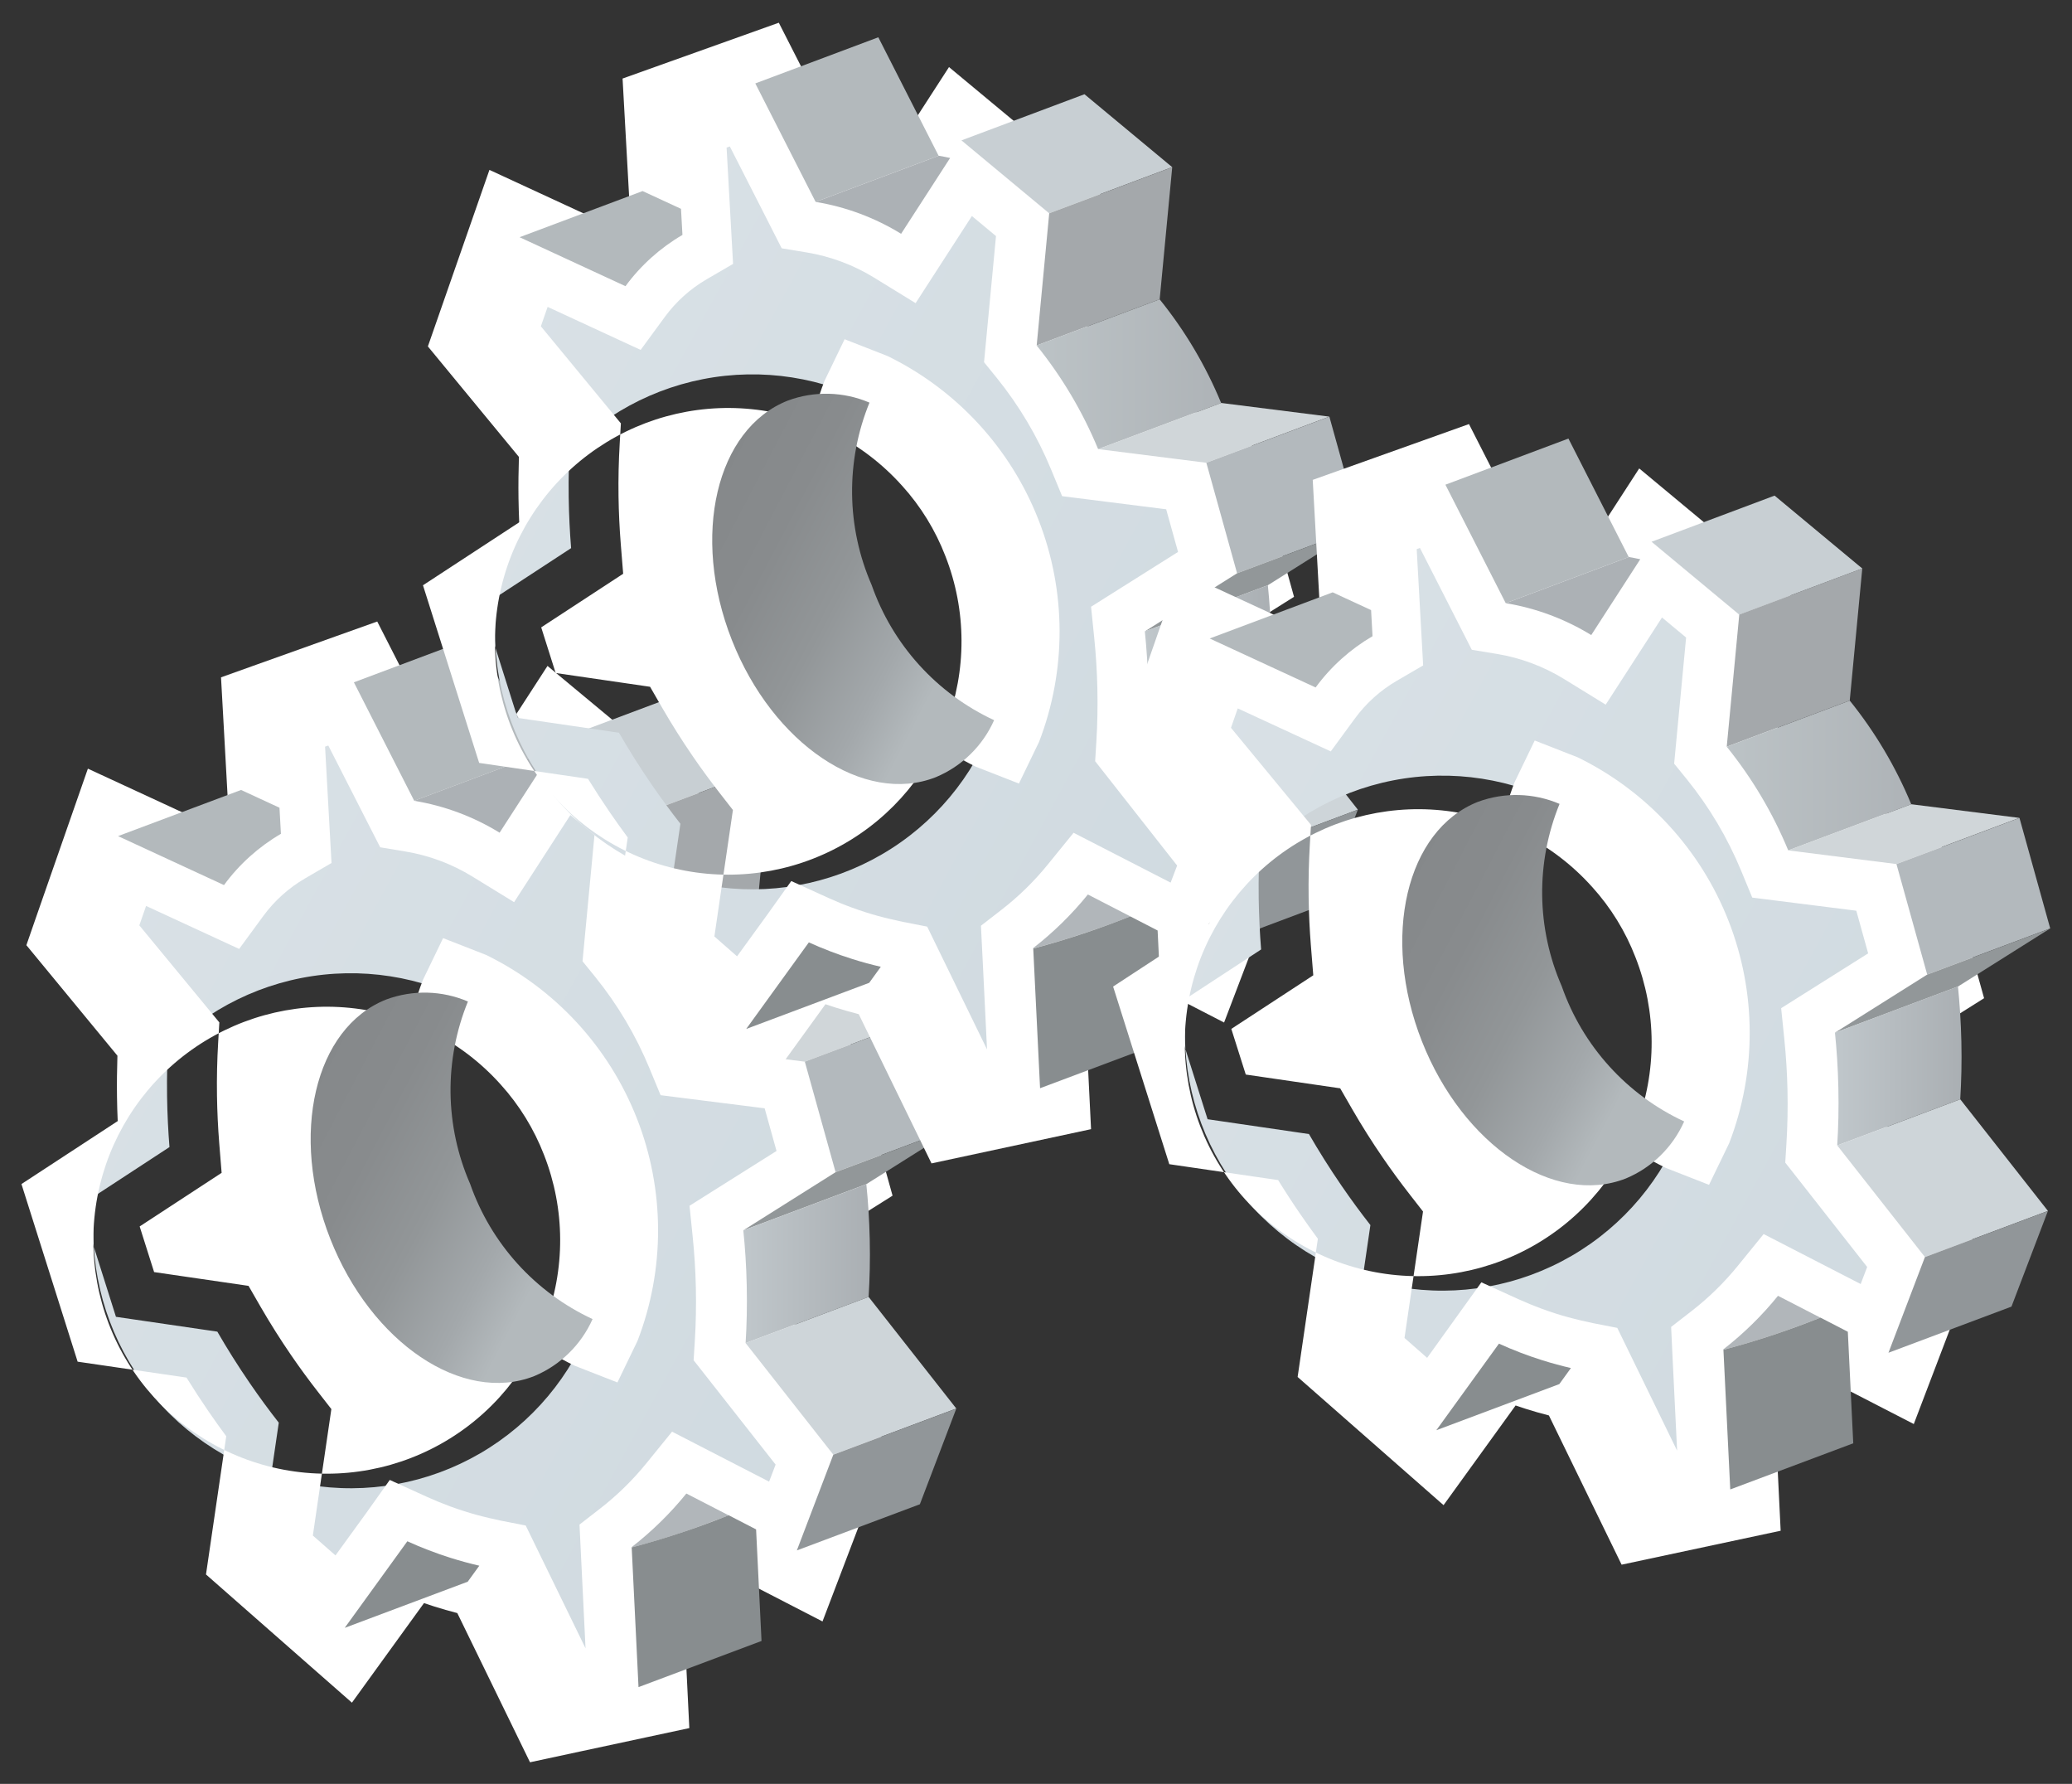 <svg width="79" height="68" viewBox="0 0 79 68" fill="none" xmlns="http://www.w3.org/2000/svg">
<rect x="0" y="0" width="79" height="68" fill="#333333" stroke="none"/>
<path d="M28.431 49.031C28.414 48.284 28.367 47.584 28.301 46.931L31.819 44.716L30.646 40.504L26.521 39.983C25.933 38.56 25.143 37.23 24.176 36.032L24.654 30.995L23.03 29.646L21.31 28.216L20.877 28.885L19.009 31.776C18.013 31.164 16.906 30.75 15.752 30.56L15.345 29.76L13.451 26.043L10.411 27.129C10.478 28.361 10.546 29.594 10.616 30.829C10.634 31.162 10.652 31.494 10.671 31.824C9.821 32.319 9.082 32.984 8.5 33.778L7.972 33.534L4.462 31.911L3.162 35.646L6.419 39.598C6.378 40.28 6.359 41.011 6.37 41.786C6.38 42.468 6.413 43.115 6.462 43.724L3.075 45.939L4.421 50.195L8.286 50.76C8.65 51.39 9.062 52.05 9.529 52.73C9.898 53.268 10.268 53.769 10.629 54.23C10.383 55.909 10.137 57.588 9.891 59.267L13.104 62.09L15.492 58.79C15.804 58.932 16.146 59.074 16.516 59.209C16.716 59.281 16.921 59.351 17.131 59.419C17.517 59.542 17.886 59.639 18.231 59.719C18.407 59.76 18.58 59.798 18.744 59.83L21.263 64.997L24.303 64.346C24.222 62.679 24.141 61.015 24.059 59.353C24.054 59.237 24.048 59.121 24.042 59.005C24.813 58.407 25.512 57.722 26.126 56.964L28.785 58.334L30.338 59.134L31.668 55.643L31.728 55.486L28.384 51.23C28.43 50.555 28.449 49.818 28.431 49.031ZM22.593 50.281C21.805 52.438 20.286 54.251 18.299 55.404C16.313 56.557 13.985 56.977 11.721 56.59C9.457 56.203 7.4 55.035 5.908 53.289C4.417 51.542 3.585 49.328 3.557 47.031C3.53 44.734 4.309 42.501 5.758 40.719C7.208 38.938 9.236 37.721 11.49 37.28C13.744 36.84 16.082 37.204 18.095 38.309C20.109 39.414 21.671 41.19 22.51 43.328C22.988 44.423 23.241 45.602 23.254 46.797C23.268 47.991 23.042 49.176 22.589 50.282L22.593 50.281Z" fill="url(#paint0_linear_2_18658)"/>
<path d="M20.208 67.175L17.436 61.488C17.136 61.411 16.845 61.328 16.555 61.236C16.427 61.195 16.297 61.152 16.166 61.107L15.449 62.097L13.418 64.903L11.845 63.522L8.737 60.792L7.854 60.016L8.066 58.568L8.626 54.747C8.396 54.436 8.171 54.121 7.954 53.805C7.665 53.384 7.383 52.951 7.111 52.511L2.96 51.905L0.818 45.134L4.488 42.734C4.474 42.426 4.465 42.118 4.461 41.812C4.453 41.291 4.461 40.765 4.477 40.241L1.006 36.029L1.406 34.876L2.659 31.283L3.351 29.3L8.011 31.455C8.078 31.388 8.147 31.324 8.218 31.263C8.376 31.122 8.539 30.986 8.706 30.855C8.639 29.649 8.573 28.444 8.506 27.239L8.427 25.819L9.766 25.34L12.806 24.254L14.383 23.691L17.034 28.891C17.403 28.987 17.766 29.102 18.123 29.236L18.33 29.316L19.275 27.854L19.709 27.184L20.875 25.384L24.246 28.184L25.87 29.533L26.644 30.176L26.144 35.468C26.53 35.992 26.887 36.536 27.214 37.098C27.428 37.466 27.63 37.845 27.814 38.231L32.138 38.777L34.031 45.577L31.85 46.95L30.289 47.933C30.31 48.285 30.325 48.633 30.332 48.989C30.344 49.529 30.34 50.074 30.321 50.617L33.892 55.162L31.36 61.807L26.555 59.33L26.489 59.395C26.327 59.554 26.16 59.71 25.989 59.862C26.06 61.329 26.131 62.793 26.203 64.256L26.282 65.872L24.7 66.211L22.129 66.762L20.208 67.175ZM14.861 56.413L16.279 57.058C16.569 57.19 16.868 57.312 17.169 57.423C17.353 57.49 17.528 57.55 17.706 57.606C18.017 57.706 18.33 57.79 18.665 57.868C18.836 57.908 18.983 57.94 19.113 57.968L20.044 58.15L22.325 62.83C22.27 61.705 22.215 60.579 22.16 59.453L22.095 58.114L22.878 57.507C23.533 56.999 24.127 56.417 24.649 55.773L25.624 54.573L29.324 56.478L29.572 55.828L26.446 51.85L26.491 51.126C26.533 50.447 26.546 49.76 26.531 49.082C26.517 48.435 26.476 47.782 26.41 47.138L26.29 45.962L27.29 45.332L29.607 43.873L29.154 42.247L25.187 41.747L24.764 40.725C24.246 39.47 23.55 38.297 22.697 37.241L22.21 36.641L22.666 31.833L21.816 31.126L21.747 31.069L19.601 34.389L18.015 33.415C17.228 32.931 16.355 32.605 15.444 32.455L14.496 32.298L14.059 31.442L13.651 30.642L12.517 28.418L12.394 28.462C12.436 29.22 12.478 29.978 12.52 30.736L12.575 31.731L12.64 32.896L11.632 33.483C11.008 33.846 10.465 34.335 10.038 34.917L9.118 36.172L5.57 34.533L5.312 35.273L8.363 38.973L8.319 39.72C8.278 40.4 8.263 41.088 8.273 41.766C8.282 42.366 8.311 42.978 8.359 43.579L8.45 44.707L5.325 46.75L5.876 48.49L9.476 49.015L9.937 49.815C10.302 50.445 10.693 51.066 11.102 51.661C11.43 52.139 11.777 52.613 12.134 53.07L12.634 53.712L12.516 54.518C12.32 55.856 12.124 57.194 11.928 58.532L12.791 59.29L13.952 57.69L14.861 56.413ZM23.541 52.697L21.9 52.055C19.272 50.77 17.221 48.547 16.152 45.824C15.084 43.101 15.075 40.076 16.127 37.347L16.894 35.76L18.535 36.401C21.163 37.686 23.214 39.909 24.283 42.632C25.352 45.355 25.36 48.38 24.308 51.109L23.541 52.697ZM19.089 41.339C17.606 39.682 15.556 38.641 13.344 38.419C11.132 38.198 8.916 38.813 7.135 40.143C5.353 41.473 4.133 43.421 3.716 45.605C3.299 47.789 3.714 50.05 4.88 51.944C6.047 53.837 7.88 55.224 10.018 55.834C12.156 56.444 14.445 56.231 16.434 55.237C18.424 54.244 19.969 52.542 20.766 50.466C21.563 48.391 21.555 46.092 20.742 44.022C20.36 43.034 19.8 42.124 19.089 41.339Z" fill="white"/>
<path d="M17.925 45.129C17.447 44.034 17.193 42.855 17.178 41.661C17.164 40.467 17.389 39.282 17.841 38.176C16.853 37.753 15.741 37.725 14.732 38.097C11.993 39.172 11.032 43.258 12.593 47.223C14.154 51.188 17.632 53.53 20.371 52.454C21.362 52.039 22.157 51.262 22.593 50.281C21.51 49.778 20.539 49.062 19.737 48.178C18.936 47.293 18.319 46.256 17.925 45.129Z" fill="url(#paint1_linear_2_18658)"/>
<path d="M9.533 32.642C9.895 32.317 10.29 32.029 10.711 31.784C10.693 31.451 10.675 31.119 10.656 30.789L9.191 30.112L4.501 31.871L8.54 33.738C8.832 33.339 9.165 32.972 9.533 32.642Z" fill="#B3B9BC"/>
<path d="M15.531 58.751L13.143 62.051L17.833 60.292L18.275 59.682C17.926 59.601 17.556 59.502 17.175 59.382C16.615 59.205 16.066 58.994 15.531 58.751Z" fill="#888D8F"/>
<path d="M26.039 26.421L21.349 28.18L23.069 29.61L24.692 30.959L29.382 29.2L26.039 26.421Z" fill="#C8CFD3"/>
<path d="M18.183 24.25L13.493 26.009L15.793 30.525L20.483 28.766L18.183 24.25Z" fill="url(#paint2_linear_2_18658)"/>
<path d="M20.481 28.766L15.791 30.525C16.945 30.715 18.052 31.128 19.048 31.741L20.917 28.85C20.764 28.816 20.618 28.788 20.481 28.766Z" fill="#ACB1B5"/>
<path d="M28.905 34.237L29.383 29.2L24.693 30.959L24.215 35.996L28.905 34.237Z" fill="#A4A8AB"/>
<path d="M31.25 38.19C30.662 36.767 29.872 35.436 28.905 34.238L24.215 35.997C25.182 37.195 25.972 38.525 26.56 39.948L31.25 38.189V38.19Z" fill="url(#paint3_linear_2_18658)"/>
<path d="M31.251 38.189L26.561 39.948L30.686 40.469L35.376 38.71L31.251 38.189Z" fill="#D0D6D9"/>
<path d="M35.376 38.71L30.686 40.469L31.859 44.681L36.549 42.922L35.376 38.71Z" fill="#B3B9BD"/>
<path d="M33.031 45.138L36.549 42.923L31.859 44.682L28.342 46.897L33.032 45.138H33.031Z" fill="#929799"/>
<path d="M33.118 49.436C33.16 48.756 33.179 48.019 33.161 47.236C33.144 46.489 33.097 45.789 33.031 45.141L28.341 46.9C28.407 47.548 28.455 48.248 28.471 48.995C28.489 49.782 28.471 50.519 28.428 51.195L33.118 49.436Z" fill="url(#paint4_linear_2_18658)"/>
<path d="M36.462 53.692L33.118 49.436L28.428 51.195L31.772 55.45L36.462 53.691V53.692Z" fill="#CED5D9"/>
<path d="M31.772 55.451L30.382 59.099L35.072 57.34L36.462 53.692L31.772 55.451Z" fill="#919699"/>
<path d="M27.783 57.763L26.169 56.931C25.555 57.689 24.856 58.374 24.085 58.972C24.085 58.978 24.085 58.983 24.085 58.989C24.734 58.816 25.415 58.615 26.126 58.374C26.705 58.174 27.261 57.963 27.783 57.763Z" fill="#B1B6BA"/>
<path d="M28.828 58.298L27.783 57.759C27.261 57.968 26.709 58.174 26.126 58.371C25.416 58.611 24.735 58.813 24.085 58.986C24.091 59.097 24.096 59.207 24.101 59.317C24.182 60.984 24.264 62.648 24.345 64.31L29.035 62.551L28.828 58.298Z" fill="#888D8F"/>
<path d="M43.744 26.202C43.728 25.455 43.68 24.755 43.614 24.102L47.131 21.887L45.959 17.675L41.834 17.154C41.246 15.731 40.456 14.4 39.489 13.202L39.967 8.165L38.344 6.816L36.624 5.386L36.191 6.056L34.322 8.947C33.325 8.334 32.219 7.921 31.065 7.731L30.657 6.931L28.763 3.214L25.723 4.3L25.928 8L25.984 8.995C25.133 9.49 24.394 10.155 23.813 10.949L23.285 10.705L19.775 9.082L18.475 12.816L21.732 16.768C21.691 17.45 21.672 18.181 21.683 18.956C21.693 19.638 21.726 20.285 21.775 20.894L18.388 23.109L19.734 27.365L23.599 27.93C23.963 28.56 24.375 29.22 24.842 29.9C25.211 30.438 25.581 30.939 25.942 31.4C25.695 33.079 25.449 34.758 25.203 36.437L28.417 39.26L30.805 35.96C31.117 36.102 31.459 36.244 31.829 36.379C32.029 36.451 32.229 36.522 32.444 36.589C32.83 36.711 33.199 36.809 33.544 36.889C33.72 36.93 33.893 36.968 34.057 37L36.576 42.168L39.616 41.517C39.534 39.85 39.453 38.186 39.372 36.524C39.366 36.408 39.361 36.292 39.355 36.175C40.126 35.577 40.825 34.892 41.439 34.134L44.098 35.504L45.651 36.304L46.981 32.813L47.041 32.656L43.697 28.4C43.739 27.726 43.757 26.989 43.744 26.202ZM37.906 27.452C37.118 29.609 35.599 31.422 33.612 32.574C31.626 33.727 29.298 34.146 27.034 33.76C24.771 33.373 22.714 32.205 21.223 30.459C19.731 28.712 18.899 26.498 18.872 24.202C18.845 21.906 19.623 19.672 21.073 17.891C22.522 16.109 24.55 14.893 26.804 14.452C29.058 14.012 31.395 14.376 33.408 15.48C35.422 16.585 36.984 18.361 37.823 20.499C38.3 21.594 38.553 22.773 38.567 23.968C38.581 25.162 38.354 26.347 37.902 27.453L37.906 27.452Z" fill="url(#paint5_linear_2_18658)"/>
<path d="M35.516 44.347L34.016 41.273L32.742 38.659C32.442 38.582 32.151 38.499 31.862 38.408C31.732 38.367 31.603 38.324 31.473 38.279L29.953 40.379L28.726 42.079L23.162 37.192L23.341 35.969C23.541 34.62 23.738 33.272 23.934 31.923C23.704 31.612 23.479 31.297 23.262 30.981C22.972 30.558 22.69 30.125 22.419 29.687L18.269 29.081L16.127 22.31L19.796 19.91C19.783 19.603 19.774 19.295 19.769 18.988C19.761 18.467 19.769 17.941 19.785 17.417L16.314 13.205L16.667 12.193L17.812 8.91L18.661 6.476L23.321 8.63C23.388 8.563 23.456 8.5 23.528 8.439C23.686 8.297 23.849 8.161 24.017 8.031L23.737 2.994L29.694 0.866L30.454 2.358L32.344 6.067C32.713 6.163 33.076 6.278 33.433 6.412L33.64 6.492L34.585 5.029L35.008 4.374L36.183 2.557L41.952 7.351L41.452 12.642C41.838 13.166 42.195 13.71 42.522 14.272C42.736 14.641 42.939 15.02 43.122 15.405L47.446 15.951L47.786 17.171L48.958 21.384L49.338 22.75L45.597 25.106C45.618 25.46 45.633 25.812 45.64 26.163C45.652 26.704 45.648 27.249 45.629 27.791L49.197 32.333L48.817 33.333L48.759 33.486V33.498L46.671 38.977L41.871 36.5L41.805 36.565C41.643 36.724 41.476 36.88 41.305 37.032C41.376 38.495 41.448 39.956 41.519 41.416L41.599 43.042L35.516 44.347ZM30.169 33.584L31.587 34.229C31.875 34.36 32.174 34.483 32.478 34.594C32.662 34.662 32.837 34.721 33.013 34.777C33.323 34.877 33.637 34.961 33.973 35.039C34.148 35.08 34.294 35.111 34.419 35.139L35.351 35.321L35.767 36.174L37.441 39.608L37.633 40.002C37.578 38.877 37.523 37.751 37.468 36.625L37.401 35.287L38.187 34.678C38.842 34.17 39.437 33.588 39.958 32.944L40.933 31.744L44.633 33.644L44.881 32.994L41.755 29.016L41.8 28.292C41.842 27.616 41.855 26.928 41.84 26.247C41.826 25.604 41.785 24.947 41.719 24.303L41.599 23.128L44.916 21.039L44.463 19.413L40.496 18.913L40.073 17.89C39.555 16.636 38.858 15.463 38.006 14.407L37.519 13.807L37.975 8.999L37.056 8.235L35.92 9.992L34.91 11.556L33.324 10.581C32.538 10.098 31.665 9.772 30.754 9.622L29.804 9.465L29.367 8.607L28.96 7.807L27.826 5.582L27.703 5.626L27.95 10.06L26.941 10.647C26.317 11.011 25.774 11.499 25.347 12.082L24.426 13.338L20.88 11.698L20.622 12.438L23.673 16.138L23.629 16.885C23.588 17.565 23.573 18.253 23.583 18.931C23.592 19.537 23.621 20.146 23.669 20.743L23.76 21.871L20.635 23.914L21.186 25.654L24.786 26.179L25.247 26.979C25.61 27.606 26.001 28.227 26.412 28.825C26.739 29.302 27.087 29.776 27.444 30.234L27.944 30.876L27.826 31.683C27.63 33.021 27.434 34.359 27.238 35.696L28.102 36.454L29.263 34.854L30.169 33.584ZM38.849 29.868L37.208 29.226C34.58 27.941 32.529 25.718 31.461 22.995C30.392 20.272 30.383 17.247 31.436 14.518L32.203 12.931L33.844 13.573C36.472 14.858 38.523 17.081 39.591 19.804C40.66 22.527 40.669 25.552 39.616 28.281L38.849 29.868ZM34.392 18.513C32.91 16.858 30.861 15.817 28.65 15.596C26.439 15.374 24.225 15.989 22.444 17.318C20.664 18.648 19.445 20.595 19.028 22.778C18.611 24.961 19.026 27.22 20.192 29.112C21.358 31.004 23.189 32.391 25.326 33.001C27.463 33.61 29.751 33.397 31.739 32.404C33.727 31.412 35.272 29.711 36.069 27.636C36.865 25.562 36.857 23.265 36.045 21.196C35.664 20.208 35.104 19.298 34.393 18.513H34.392Z" fill="white"/>
<path d="M33.234 22.3C32.756 21.205 32.502 20.026 32.488 18.832C32.474 17.637 32.699 16.453 33.151 15.347C32.163 14.925 31.05 14.896 30.042 15.268C27.303 16.343 26.342 20.429 27.903 24.394C29.464 28.359 32.942 30.701 35.68 29.625C36.672 29.211 37.467 28.433 37.903 27.452C36.82 26.949 35.849 26.234 35.047 25.349C34.245 24.464 33.629 23.427 33.234 22.3Z" fill="url(#paint6_linear_2_18658)"/>
<path d="M24.842 9.813C25.204 9.488 25.599 9.2 26.02 8.955C26.002 8.622 25.984 8.29 25.965 7.96L24.5 7.283L19.81 9.042L23.848 10.909C24.14 10.51 24.474 10.143 24.842 9.813Z" fill="#B3B9BC"/>
<path d="M30.839 35.922L28.451 39.222L33.141 37.463L33.583 36.852C33.234 36.772 32.864 36.673 32.483 36.552C31.923 36.375 31.374 36.165 30.839 35.922Z" fill="#888D8F"/>
<path d="M41.348 3.592L36.658 5.351L38.379 6.781L40.002 8.13L44.692 6.371L41.348 3.592Z" fill="#C8CFD3"/>
<path d="M33.488 1.421L28.798 3.18L31.098 7.696L35.787 5.937L33.488 1.421Z" fill="url(#paint7_linear_2_18658)"/>
<path d="M35.79 5.937L31.1 7.696C32.254 7.886 33.36 8.299 34.357 8.912L36.226 6.021C36.073 5.987 35.927 5.96 35.79 5.937Z" fill="#ACB1B5"/>
<path d="M44.216 11.408C44.375 9.729 44.535 8.05 44.694 6.371L40.004 8.13C39.845 9.809 39.685 11.488 39.526 13.167L44.216 11.408Z" fill="#A4A8AB"/>
<path d="M46.559 15.361C45.971 13.938 45.181 12.607 44.214 11.409L39.524 13.168C40.491 14.366 41.281 15.697 41.869 17.12L46.559 15.361Z" fill="url(#paint8_linear_2_18658)"/>
<path d="M46.559 15.36L41.869 17.119L45.994 17.64L50.683 15.881L46.559 15.36Z" fill="#D0D6D9"/>
<path d="M50.685 15.881L45.995 17.64C46.386 19.044 46.777 20.448 47.167 21.852L51.857 20.093C51.466 18.689 51.075 17.285 50.685 15.881Z" fill="#B3B9BD"/>
<path d="M48.34 22.308L51.857 20.093L47.167 21.852L43.65 24.067L48.34 22.308Z" fill="#929799"/>
<path d="M48.426 26.607C48.468 25.927 48.488 25.19 48.47 24.407C48.453 23.66 48.406 22.96 48.34 22.307L43.65 24.066C43.716 24.714 43.764 25.414 43.78 26.166C43.797 26.952 43.78 27.689 43.737 28.366L48.426 26.607Z" fill="url(#paint9_linear_2_18658)"/>
<path d="M51.771 30.863L48.427 26.607L43.737 28.366L47.081 32.622L51.771 30.863Z" fill="#CED5D9"/>
<path d="M47.081 32.622L45.691 36.27L50.381 34.511L51.771 30.863L47.081 32.622Z" fill="#919699"/>
<path d="M43.092 34.929L41.478 34.097C40.864 34.855 40.165 35.54 39.394 36.138C39.394 36.144 39.394 36.149 39.394 36.155C40.043 35.983 40.724 35.781 41.434 35.541C42.018 35.343 42.57 35.143 43.092 34.929Z" fill="#B1B6BA"/>
<path d="M44.137 35.469L43.092 34.93C42.57 35.139 42.018 35.345 41.435 35.542C40.725 35.782 40.044 35.984 39.395 36.157L39.411 36.488C39.492 38.155 39.574 39.819 39.655 41.481L44.345 39.722C44.276 38.304 44.206 36.886 44.137 35.469Z" fill="#888D8F"/>
<path d="M70.052 41.499C70.035 40.752 69.988 40.052 69.922 39.399L73.439 37.184L72.267 32.972L68.142 32.451C67.554 31.028 66.764 29.697 65.797 28.499C65.957 26.82 66.117 25.141 66.275 23.462L64.651 22.113L62.931 20.683L62.498 21.353L60.629 24.244C59.633 23.631 58.526 23.218 57.372 23.028L56.965 22.228L55.071 18.511L52.031 19.597C52.098 20.829 52.167 22.062 52.237 23.297C52.255 23.63 52.274 23.962 52.292 24.292C51.442 24.787 50.703 25.452 50.121 26.246L49.593 26.002L46.083 24.379L44.783 28.114L48.04 32.066C47.999 32.748 47.98 33.479 47.991 34.254C48.001 34.936 48.034 35.583 48.083 36.192L44.696 38.407L46.042 42.663L49.907 43.228C50.271 43.858 50.683 44.518 51.15 45.198C51.519 45.736 51.889 46.237 52.25 46.698L51.512 51.735L54.726 54.558L57.114 51.258C57.426 51.4 57.768 51.542 58.138 51.677C58.338 51.749 58.544 51.819 58.754 51.887C59.14 52.01 59.509 52.107 59.854 52.187C60.03 52.228 60.203 52.266 60.368 52.298L62.887 57.466L65.927 56.815C65.846 55.148 65.764 53.484 65.683 51.822C65.677 51.706 65.672 51.59 65.666 51.473C66.437 50.875 67.137 50.19 67.75 49.432L70.409 50.802L71.962 51.602L73.292 48.111L73.352 47.954L70.008 43.698C70.051 43.022 70.072 42.285 70.052 41.499ZM64.214 42.749C63.426 44.907 61.907 46.719 59.92 47.872C57.934 49.025 55.606 49.445 53.342 49.058C51.078 48.672 49.021 47.503 47.529 45.757C46.038 44.01 45.206 41.796 45.178 39.499C45.151 37.203 45.93 34.969 47.379 33.187C48.829 31.406 50.857 30.189 53.111 29.748C55.365 29.308 57.703 29.672 59.716 30.777C61.73 31.882 63.292 33.658 64.131 35.796C64.609 36.891 64.863 38.07 64.877 39.264C64.891 40.458 64.666 41.643 64.214 42.749Z" fill="url(#paint10_linear_2_18658)"/>
<path d="M61.828 59.643L59.056 53.955C58.756 53.878 58.463 53.795 58.175 53.703C58.045 53.662 57.916 53.619 57.786 53.574L55.039 57.374L53.375 55.913L50.253 53.171L49.475 52.488L50.247 47.219C50.017 46.908 49.792 46.593 49.575 46.277C49.285 45.855 49.003 45.422 48.732 44.983L44.582 44.377L42.44 37.606L46.109 35.206C46.095 34.898 46.086 34.59 46.082 34.284C46.074 33.763 46.082 33.237 46.098 32.713L42.627 28.502L42.98 27.49L44.25 23.851L44.975 21.772L49.635 23.927C49.702 23.86 49.771 23.797 49.842 23.736C50 23.594 50.163 23.458 50.331 23.328L50.051 18.292L56.008 16.165L58.658 21.365C59.027 21.461 59.39 21.576 59.747 21.71L59.954 21.79L60.899 20.327L61.333 19.656L62.499 17.856L64.149 19.228L65.868 20.657L68.268 22.649L68.168 23.661C68.035 25.088 67.899 26.514 67.762 27.941C68.148 28.465 68.505 29.009 68.832 29.571C69.046 29.94 69.249 30.319 69.432 30.704L73.756 31.25L75.648 38.05L71.907 40.406C71.928 40.758 71.943 41.111 71.95 41.462C71.962 42.003 71.958 42.548 71.939 43.09L74.839 46.79L75.505 47.638L75.06 48.805L74.26 50.892L72.968 54.282L71.075 53.307L69.893 52.698L68.164 51.807L68.099 51.871C67.936 52.03 67.769 52.186 67.599 52.339C67.67 53.806 67.742 55.27 67.813 56.733L67.892 58.349L61.828 59.643ZM56.481 48.88L57.899 49.525C58.189 49.657 58.488 49.779 58.789 49.89C58.973 49.957 59.148 50.017 59.325 50.073C59.633 50.173 59.947 50.256 60.285 50.335C60.454 50.374 60.6 50.406 60.732 50.435L61.663 50.617L63.944 55.297C63.889 54.172 63.834 53.046 63.779 51.92C63.773 51.805 63.767 51.686 63.762 51.567L63.716 50.58L64.497 49.974C65.152 49.466 65.746 48.884 66.268 48.24L67.243 47.04L70.943 48.945L71.19 48.295L68.59 44.982L68.067 44.317L68.112 43.593C68.154 42.917 68.167 42.229 68.152 41.549C68.138 40.903 68.097 40.249 68.031 39.606L67.911 38.43L71.228 36.341L70.776 34.715L66.809 34.215L66.386 33.192C65.868 31.938 65.172 30.765 64.319 29.71L63.831 29.11L63.904 28.337C64.032 26.992 64.159 25.647 64.287 24.302L63.437 23.595L63.368 23.538L62.232 25.296L61.221 26.86L59.635 25.884C58.849 25.401 57.976 25.075 57.066 24.925L56.116 24.769L54.138 20.887L54.015 20.931L54.261 25.365L53.253 25.952C52.629 26.316 52.087 26.804 51.66 27.386L50.739 28.642L47.192 27.003L46.934 27.743L49.985 31.443L49.941 32.19C49.9 32.87 49.885 33.558 49.895 34.236C49.904 34.836 49.933 35.448 49.981 36.049L50.072 37.177L46.947 39.22L47.498 40.96L51.098 41.485L51.559 42.285C51.923 42.914 52.314 43.535 52.724 44.13C53.051 44.607 53.399 45.081 53.756 45.539L54.256 46.181L53.55 51.001L54.413 51.759L56.481 48.88ZM65.161 45.164L63.52 44.522C60.892 43.237 58.841 41.014 57.773 38.291C56.704 35.568 56.695 32.543 57.748 29.814L58.515 28.227L60.156 28.869C62.784 30.154 64.835 32.377 65.904 35.1C66.972 37.823 66.981 40.848 65.929 43.577L65.161 45.164ZM60.704 33.809C59.221 32.152 57.171 31.111 54.959 30.889C52.746 30.668 50.531 31.283 48.749 32.613C46.968 33.943 45.748 35.891 45.331 38.075C44.914 40.26 45.329 42.52 46.496 44.414C47.662 46.307 49.495 47.695 51.633 48.304C53.771 48.914 56.06 48.701 58.049 47.707C60.038 46.714 61.584 45.012 62.381 42.936C63.178 40.861 63.17 38.562 62.357 36.492C61.976 35.504 61.416 34.594 60.705 33.809H60.704Z" fill="white"/>
<path d="M59.546 37.596C59.068 36.502 58.814 35.322 58.799 34.128C58.785 32.934 59.01 31.749 59.462 30.643C58.473 30.221 57.361 30.192 56.352 30.564C53.614 31.64 52.652 35.725 54.213 39.69C55.774 43.655 59.252 45.997 61.991 44.921C62.982 44.507 63.777 43.729 64.213 42.748C63.13 42.245 62.159 41.53 61.358 40.645C60.556 39.76 59.94 38.723 59.546 37.596Z" fill="url(#paint11_linear_2_18658)"/>
<path d="M51.154 25.109C51.516 24.784 51.911 24.496 52.331 24.251L52.276 23.256L50.812 22.579L46.122 24.338L50.161 26.205C50.453 25.807 50.786 25.439 51.154 25.109Z" fill="#B3B9BC"/>
<path d="M57.151 51.218L54.763 54.518L59.453 52.759L59.895 52.148C59.546 52.067 59.176 51.968 58.795 51.848C58.235 51.672 57.686 51.461 57.151 51.218Z" fill="#888D8F"/>
<path d="M67.66 18.892L62.97 20.651L64.691 22.081L66.314 23.43L71.004 21.671L67.66 18.892Z" fill="#C8CFD3"/>
<path d="M59.8 16.717L55.11 18.476L57.41 22.992L62.099 21.233L59.8 16.717Z" fill="url(#paint12_linear_2_18658)"/>
<path d="M62.102 21.233L57.413 22.992C58.567 23.183 59.673 23.596 60.67 24.208L62.539 21.317C62.385 21.283 62.239 21.256 62.102 21.233Z" fill="#ACB1B5"/>
<path d="M70.526 26.704C70.684 25.025 70.844 23.346 71.004 21.667L66.314 23.426L65.836 28.463L70.526 26.704Z" fill="#A4A8AB"/>
<path d="M72.871 30.657C72.282 29.234 71.492 27.904 70.526 26.705L65.836 28.464C66.803 29.662 67.593 30.992 68.181 32.415L72.871 30.656V30.657Z" fill="url(#paint13_linear_2_18658)"/>
<path d="M72.868 30.656L68.178 32.415L72.303 32.936L76.993 31.177L72.868 30.656Z" fill="#D0D6D9"/>
<path d="M76.997 31.177L72.307 32.936C72.698 34.34 73.089 35.744 73.479 37.148L78.169 35.389C77.778 33.985 77.388 32.581 76.997 31.177Z" fill="#B3B9BD"/>
<path d="M74.652 37.605L78.169 35.39L73.48 37.149L69.962 39.364L74.652 37.605Z" fill="#929799"/>
<path d="M74.739 41.903C74.781 41.223 74.8 40.486 74.782 39.703C74.765 38.956 74.718 38.256 74.652 37.603L69.962 39.362C70.028 40.01 70.076 40.71 70.092 41.462C70.109 42.248 70.092 42.985 70.048 43.662L74.738 41.903H74.739Z" fill="url(#paint14_linear_2_18658)"/>
<path d="M78.083 46.159L74.739 41.903L70.049 43.662L73.393 47.917L78.083 46.158V46.159Z" fill="#CED5D9"/>
<path d="M73.392 47.918L72.002 51.565L76.692 49.806L78.082 46.159L73.392 47.918Z" fill="#919699"/>
<path d="M69.404 50.226L67.79 49.394C67.177 50.152 66.478 50.837 65.707 51.435C65.707 51.441 65.707 51.446 65.707 51.453C66.356 51.28 67.037 51.078 67.748 50.838C68.33 50.641 68.882 50.435 69.404 50.226Z" fill="#B1B6BA"/>
<path d="M70.453 50.764L69.408 50.225C68.886 50.434 68.334 50.64 67.751 50.837C67.041 51.077 66.359 51.278 65.71 51.451C65.715 51.561 65.721 51.672 65.726 51.782C65.807 53.449 65.889 55.113 65.97 56.775L70.66 55.016C70.589 53.599 70.52 52.182 70.453 50.764Z" fill="#888D8F"/>
<defs>
<linearGradient id="paint0_linear_2_18658" x1="4.254" y1="32.12" x2="35.896" y2="49.353" gradientUnits="userSpaceOnUse">
<stop stop-color="#D9E1E6"/>
<stop offset="1" stop-color="#D0DAE0"/>
</linearGradient>
<linearGradient id="paint1_linear_2_18658" x1="12.135" y1="40.247" x2="24.63" y2="46.767" gradientUnits="userSpaceOnUse">
<stop stop-color="#85888A"/>
<stop offset="0.238" stop-color="#888B8D"/>
<stop offset="0.456" stop-color="#929698"/>
<stop offset="0.666" stop-color="#A3A8AB"/>
<stop offset="0.804" stop-color="#B3B9BC"/>
</linearGradient>
<linearGradient id="paint2_linear_2_18658" x1="13.493" y1="27.387" x2="20.483" y2="27.387" gradientUnits="userSpaceOnUse">
<stop stop-color="#B3B9BC"/>
<stop offset="1" stop-color="#B3B9BC"/>
</linearGradient>
<linearGradient id="paint3_linear_2_18658" x1="24.215" y1="37.093" x2="31.25" y2="37.093" gradientUnits="userSpaceOnUse">
<stop stop-color="#BCC3C6"/>
<stop offset="1" stop-color="#AEB3B7"/>
</linearGradient>
<linearGradient id="paint4_linear_2_18658" x1="28.341" y1="48.168" x2="33.168" y2="48.168" gradientUnits="userSpaceOnUse">
<stop stop-color="#C0C7CB"/>
<stop offset="1" stop-color="#AAAFB3"/>
</linearGradient>
<linearGradient id="paint5_linear_2_18658" x1="19.566" y1="9.291" x2="51.208" y2="26.523" gradientUnits="userSpaceOnUse">
<stop stop-color="#D9E1E6"/>
<stop offset="1" stop-color="#D0DAE0"/>
</linearGradient>
<linearGradient id="paint6_linear_2_18658" x1="27.445" y1="17.419" x2="39.94" y2="23.938" gradientUnits="userSpaceOnUse">
<stop stop-color="#85888A"/>
<stop offset="0.238" stop-color="#888B8D"/>
<stop offset="0.456" stop-color="#929698"/>
<stop offset="0.666" stop-color="#A3A8AB"/>
<stop offset="0.804" stop-color="#B3B9BC"/>
</linearGradient>
<linearGradient id="paint7_linear_2_18658" x1="28.798" y1="4.558" x2="35.787" y2="4.558" gradientUnits="userSpaceOnUse">
<stop stop-color="#B3B9BC"/>
<stop offset="1" stop-color="#B3B9BC"/>
</linearGradient>
<linearGradient id="paint8_linear_2_18658" x1="39.524" y1="14.264" x2="46.559" y2="14.264" gradientUnits="userSpaceOnUse">
<stop stop-color="#BCC3C6"/>
<stop offset="1" stop-color="#AEB3B7"/>
</linearGradient>
<linearGradient id="paint9_linear_2_18658" x1="43.65" y1="25.337" x2="48.477" y2="25.337" gradientUnits="userSpaceOnUse">
<stop stop-color="#C0C7CB"/>
<stop offset="1" stop-color="#AAAFB3"/>
</linearGradient>
<linearGradient id="paint10_linear_2_18658" x1="45.875" y1="24.588" x2="77.517" y2="41.82" gradientUnits="userSpaceOnUse">
<stop stop-color="#D9E1E6"/>
<stop offset="1" stop-color="#D0DAE0"/>
</linearGradient>
<linearGradient id="paint11_linear_2_18658" x1="53.755" y1="32.715" x2="66.25" y2="39.234" gradientUnits="userSpaceOnUse">
<stop stop-color="#85888A"/>
<stop offset="0.238" stop-color="#888B8D"/>
<stop offset="0.456" stop-color="#929698"/>
<stop offset="0.666" stop-color="#A3A8AB"/>
<stop offset="0.804" stop-color="#B3B9BC"/>
</linearGradient>
<linearGradient id="paint12_linear_2_18658" x1="55.11" y1="19.855" x2="62.099" y2="19.855" gradientUnits="userSpaceOnUse">
<stop stop-color="#B3B9BC"/>
<stop offset="1" stop-color="#B3B9BC"/>
</linearGradient>
<linearGradient id="paint13_linear_2_18658" x1="65.836" y1="29.56" x2="72.871" y2="29.56" gradientUnits="userSpaceOnUse">
<stop stop-color="#BCC3C6"/>
<stop offset="1" stop-color="#AEB3B7"/>
</linearGradient>
<linearGradient id="paint14_linear_2_18658" x1="69.962" y1="40.633" x2="74.789" y2="40.633" gradientUnits="userSpaceOnUse">
<stop stop-color="#C0C7CB"/>
<stop offset="1" stop-color="#AAAFB3"/>
</linearGradient>
</defs>
</svg>
